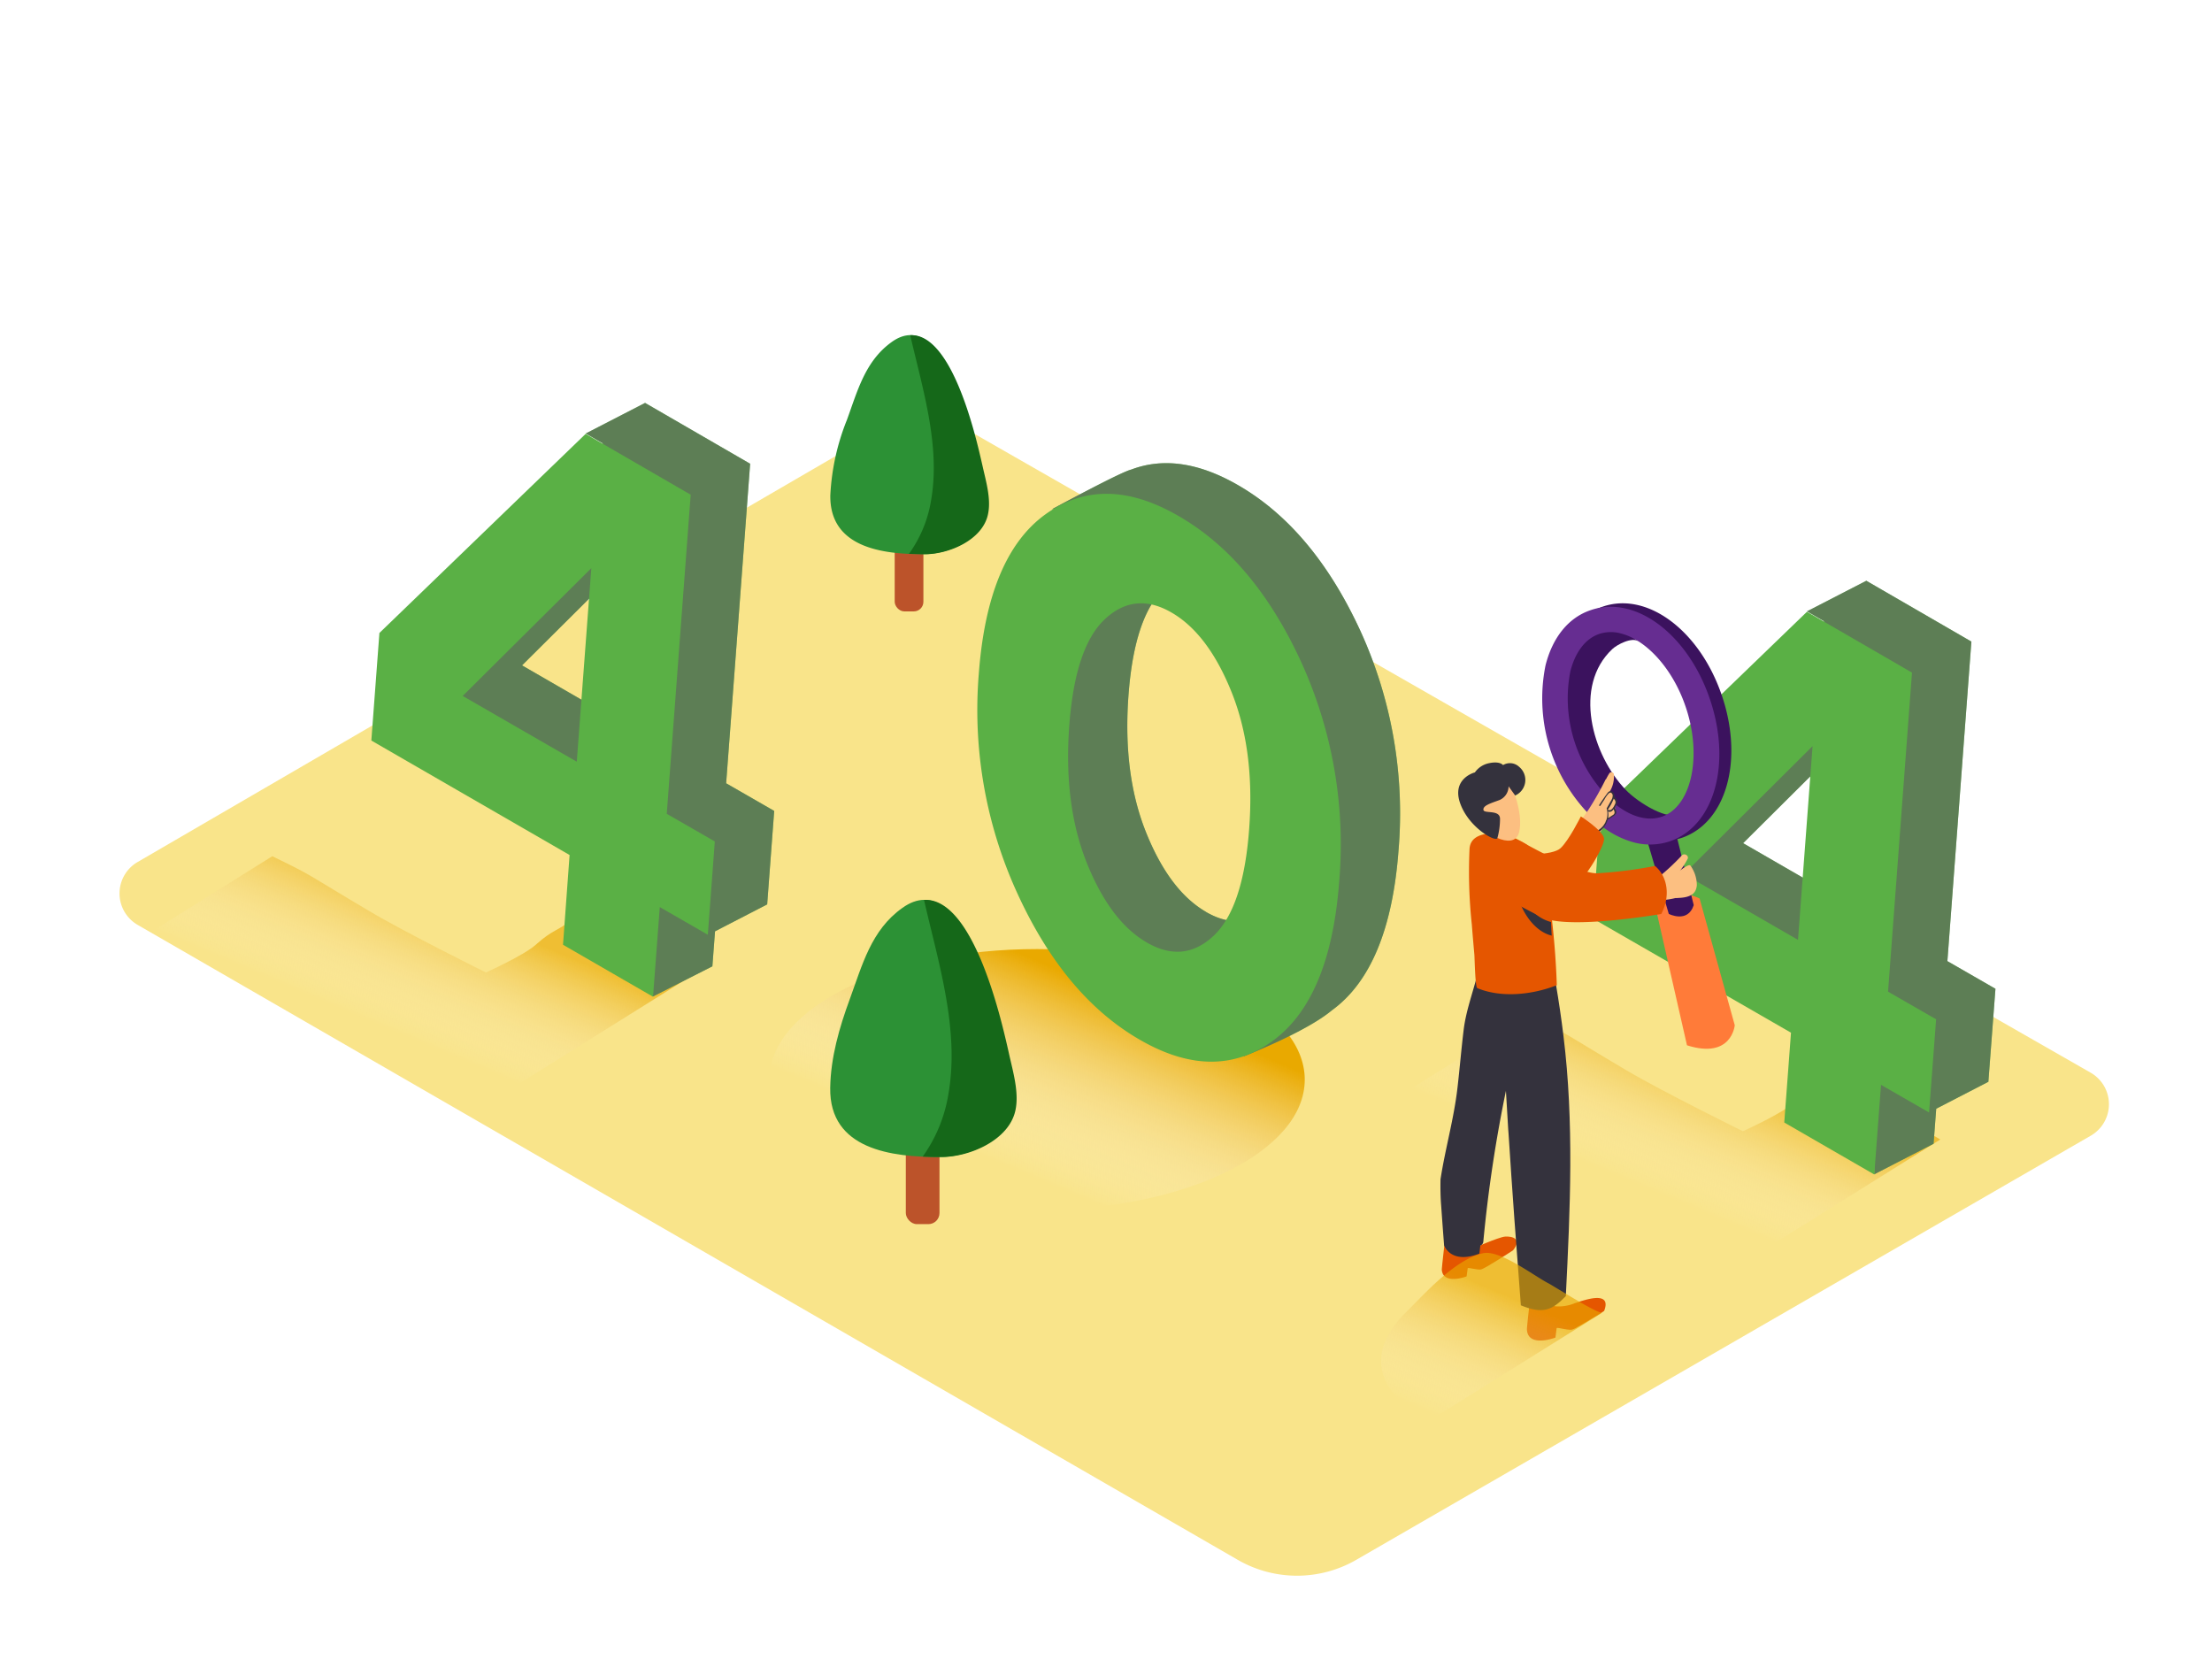 <svg xmlns="http://www.w3.org/2000/svg" xmlns:xlink="http://www.w3.org/1999/xlink" viewBox="0 0 400 300" width="406" height="306" class="illustration styles_illustrationTablet__1DWOa"><defs><linearGradient id="linear-gradient" x1="297.33" y1="214.11" x2="307.18" y2="190.77" gradientUnits="userSpaceOnUse"><stop offset="0" stop-color="#fff" stop-opacity="0"></stop><stop offset="0.98" stop-color="#e9a900"></stop></linearGradient><linearGradient id="linear-gradient-2" x1="70.08" y1="185.4" x2="79.93" y2="162.06" xlink:href="#linear-gradient"></linearGradient><linearGradient id="linear-gradient-3" x1="181.05" y1="209.84" x2="195.53" y2="175.53" xlink:href="#linear-gradient"></linearGradient><linearGradient id="linear-gradient-4" x1="262.77" y1="256.66" x2="272.71" y2="233.11" xlink:href="#linear-gradient"></linearGradient></defs><title>141-150</title><g style="isolation: isolate;"><g id="Layer_2" data-name="Layer 2"><path d="M24.88,155.14l138.9-80.78a6.57,6.57,0,0,1,6.57,0L378.07,193.24a6.57,6.57,0,0,1,0,11.39L245.26,281.32a21.44,21.44,0,0,1-21.44,0L24.9,166.51A6.57,6.57,0,0,1,24.88,155.14Z" fill="#f9e48a"></path><path d="M330.3,194.49c-1.93,1.77-3,1.49-6.13,4.33-2.13,1.91-9,5-9,5s-14.57-7.17-21.17-11.08c-11.71-6.92-9.49-6-17.52-9.91L255,196.21l57.35,33.19,38.52-24.09C346.55,202.71,338.82,198.81,330.3,194.49Z" opacity="0.63" fill="url(#linear-gradient)" style="mix-blend-mode: multiply;"></path><path d="M103,165.78c-1.93,1.77-3,1.49-6.13,4.33-2.13,1.91-9,5-9,5S73.36,167.93,66.76,164c-11.71-6.92-9.49-6-17.52-9.91L27.78,167.5l57.35,33.19,38.52-24.09C119.3,174,111.57,170.1,103,165.78Z" opacity="0.63" fill="url(#linear-gradient-2)" style="mix-blend-mode: multiply;"></path><ellipse cx="187.53" cy="194.49" rx="48.41" ry="23.61" fill="url(#linear-gradient-3)"></ellipse><path d="M246,113.34Q237.47,94.83,223.9,87q-10.63-6.14-19.36-2.82c-1.84.41-14.27,7.14-14.27,7.14h4.91q-6.2,8.23-7.4,24.21a79.56,79.56,0,0,0,6.91,39.82q8.51,18.54,22.08,26.37a28.35,28.35,0,0,0,10.52,3.81l-2.41,4.75s11.24-4.37,15.93-8.3q10.47-7.56,12.08-28.86A79.38,79.38,0,0,0,246,113.34Zm-27.89,50.83q-6.63-3.83-10.87-14.4t-3.17-24.84q1.07-14.25,6.48-19.27t12-1.17q6.63,3.83,10.87,14.4t3.17,24.84Q235.55,158,230.13,163T218.09,164.17Z" fill="#5ab045"></path><path d="M246,113.34Q237.47,94.83,223.9,87q-10.63-6.14-19.36-2.82c-1.84.41-14.27,7.14-14.27,7.14h4.91q-6.2,8.23-7.4,24.21a79.56,79.56,0,0,0,6.91,39.82q8.51,18.54,22.08,26.37a28.35,28.35,0,0,0,10.52,3.81l-2.41,4.75s11.24-4.37,15.93-8.3q10.47-7.56,12.08-28.86A79.38,79.38,0,0,0,246,113.34Zm-27.89,50.83q-6.63-3.83-10.87-14.4t-3.17-24.84q1.07-14.25,6.48-19.27t12-1.17q6.63,3.83,10.87,14.4t3.17,24.84Q235.55,158,230.13,163T218.09,164.17Z" fill="#606060" opacity="0.61"></path><path d="M235.25,118.87a79.39,79.39,0,0,1,6.92,39.79q-1.6,21.29-12.08,28.86t-24-.26q-13.57-7.83-22.08-26.37A79.56,79.56,0,0,1,177,121.07q1.6-21.29,12.07-28.82t24,.29Q226.73,100.36,235.25,118.87ZM219.4,168.53q5.4-5,6.48-19.27t-3.17-24.84q-4.24-10.57-10.87-14.4t-12,1.17q-5.42,5-6.48,19.27t3.17,24.84q4.24,10.57,10.87,14.4t12-1.17" fill="#5ab045"></path><path d="M140,145.9l-8.69-5,4.34-57.78-19-11-10.73,5.53,3.13,1.81-29.69,28.7-1.46,19.45,35.85,20.7-1.22,16.21,5.55,3.2v11.73L128.82,174l.48-6.33,9.43-4.87Zm-25-14.42L94.4,119.58l23.26-23.13Z" fill="#5ab045"></path><path d="M140,145.9l-8.69-5,4.34-57.78-19-11-10.73,5.53,3.13,1.81-29.69,28.7-1.46,19.45,35.85,20.7-1.22,16.21,5.55,3.2v11.73L128.82,174l.48-6.33,9.43-4.87Zm-25-14.42L94.4,119.58l23.26-23.13Z" fill="#606060" opacity="0.61"></path><path d="M120.57,146.42l8.69,5L128,168.29l-8.69-5-1.22,16.21-16.28-9.4L103,153.87l-35.85-20.7,1.46-19.45,37.29-36,19,11ZM104.3,137l2.63-35L83.67,125.11,104.3,137" fill="#5ab045"></path><path d="M360.84,178.06l-8.69-5,4.34-57.78-19-11-10.73,5.53,3.13,1.81-29.69,28.7-1.46,19.45,35.85,20.7-1.22,16.21,5.55,3.2v11.73l10.73-5.53.48-6.33,9.43-4.87Zm-25-14.42-20.63-11.91,23.26-23.13Z" fill="#5ab045"></path><path d="M360.84,178.06l-8.69-5,4.34-57.78-19-11-10.73,5.53,3.13,1.81-29.69,28.7-1.46,19.45,35.85,20.7-1.22,16.21,5.55,3.2v11.73l10.73-5.53.48-6.33,9.43-4.87Zm-25-14.42-20.63-11.91,23.26-23.13Z" fill="#606060" opacity="0.61"></path><path d="M341.42,178.58l8.69,5-1.27,16.85-8.69-5-1.22,16.21-16.28-9.4L323.87,186,288,165.34l1.46-19.45,37.29-36,19,11Zm-16.28-9.4,2.63-35-23.26,23.13,20.63,11.91" fill="#5ab045"></path><path d="M307.34,161.73l6.36,22.92s-.54,6.21-8.64,3.63l-5.51-24.18S300.79,158.72,307.34,161.73Z" fill="#ff7b39"></path><path d="M297.77,150.94l4,13.58s3.44,1.76,4.51-1.59L303,149.68Z" fill="#3b125e"></path><path d="M291.53,147.78a30.17,30.17,0,0,1-9.88-28.83c1.28-5.1,4.19-8.67,8.2-10h0c8-2.75,17.47,4.27,21.49,16s.86,23-7.17,25.8a11.34,11.34,0,0,1-6.4.25A16.43,16.43,0,0,1,291.53,147.78Zm-.18-34.51c-2.48.85-4.33,3.26-5.22,6.8a25.6,25.6,0,0,0,8.25,24.08c2.87,2.25,5.81,3,8.29,2.17,5.4-1.85,7.37-11,4.3-19.94-2.38-7-7.23-12.13-11.8-13.23A6.77,6.77,0,0,0,291.35,113.27Z" fill="#3b125e"></path><path d="M296.33,115.26c-1.2-.88-3.91.56-4.77,1.37-7.12,6.67-3.7,19.14,2.47,25.5,2.31,2.38,7.76,5.64,9.77,4.28,0,0-8.91,6-15.27-.63s-7.91-19.52-7.91-19.52l.39-6.79,2.33-4.55,2.37-2.53,5.85-.64Z" fill="#3b125e"></path><path d="M289.36,148.41a30.17,30.17,0,0,1-9.88-28.83c1.28-5.1,4.19-8.67,8.2-10h0c8-2.75,17.47,4.27,21.49,16s.86,23-7.17,25.8a11.34,11.34,0,0,1-6.4.25A16.43,16.43,0,0,1,289.36,148.41Zm-.18-34.51c-2.48.85-4.33,3.26-5.22,6.8a25.6,25.6,0,0,0,8.25,24.08c2.87,2.25,5.81,3,8.29,2.17,5.4-1.85,7.37-11,4.3-19.94-2.38-7-7.23-12.13-11.8-13.23A6.77,6.77,0,0,0,289.18,113.9Z" fill="#662d91"></path><path d="M285.64,150a7,7,0,0,1,.48-.94.1.1,0,0,0,0,.05.12.12,0,0,0,.23,0l.35-.53a.61.61,0,0,0,0,.21.53.53,0,0,0,.58.41.52.52,0,0,0,.47-.66l.16-.18a.52.52,0,0,0,0,.16.46.46,0,0,0,.76.19l.17-.17a.38.38,0,0,0,.31,0,11.82,11.82,0,0,0,1.32-.54.2.2,0,0,1-.07-.33,13.2,13.2,0,0,1,1.6-1.11l.07,0,0-.05a1.8,1.8,0,0,0-.09-1.29,1.41,1.41,0,0,0,.29-1.19.22.22,0,0,1-.12-.05,1,1,0,0,1-.2-.24,1.37,1.37,0,0,1-.22-.41.19.19,0,0,1,.07-.21c-.21-.28-.45-.54-.67-.78a5.28,5.28,0,0,0,.72-3,.45.45,0,0,0-.84-.22,9.56,9.56,0,0,0-.56,1,.38.38,0,0,0-.13.14,56,56,0,0,1-3,5.31c-.18.29-2.43,3.38-2.17,3.46C285.22,149.19,283.38,153.44,285.64,150Zm1.33-1.31s0,0,0,0a.12.12,0,0,0,.18,0v0a.47.47,0,0,0,.39.08.29.29,0,0,1-.59,0Z" fill="#fcbf81"></path><path d="M285.88,149a4.91,4.91,0,0,0,1.21-1.38,1,1,0,0,1,1.31-.37,5.53,5.53,0,0,0,.05-.75,1,1,0,0,1,2,0,4.83,4.83,0,0,1-.77,2.84,8.13,8.13,0,0,1-2.16,1.91,1,1,0,0,1-1.51-.77l-.09-.07A1,1,0,0,1,285.88,149Z" fill="#fcbf81"></path><path d="M289.07,149.75a4,4,0,0,0,1.68-2.35.11.11,0,0,0,.16,0l.79-.53a1.85,1.85,0,0,0,.45-.36c.29-.37,0-.79-.12-1.17a.12.12,0,0,0,0-.06l.11-.19a1.7,1.7,0,0,0,.3-1c-.05-.34-.38-.57-.53-.87a.77.77,0,0,0-.46-.84c-.42-.19-.66.13-.88.44q-.73,1-1.38,2c-.08.14.13.26.22.12.24-.38.48-.75.73-1.12a4.67,4.67,0,0,1,.8-1.12c.88-.51.71.71.57,1s-.19.36-.29.53l-.67,1.18v0a.11.11,0,0,0,0,.1,3.49,3.49,0,0,1-1.53,3.87C288.8,149.63,288.93,149.84,289.07,149.75Zm1.8-4a.11.11,0,0,0-.13,0l0-.08a9.43,9.43,0,0,0,1.08-2l.19.24a.75.75,0,0,1,0,.83C291.86,145.08,291.41,146,290.86,145.71Zm-.08,1.51a3.47,3.47,0,0,0,0-1.27c.43.21.79-.07,1-.41a2.74,2.74,0,0,1,.17.49.52.52,0,0,1-.27.55C291.43,146.8,291.1,147,290.78,147.22Z" fill="#34323d"></path><path d="M274.89,153.75s5.79.28,7.3-1.11,3.68-5.75,3.68-5.75,4,2.56,4.19,4-4.17,8.61-6.11,9.09" fill="#e55600"></path><path d="M266.11,225.13s4.89-2.18,6.07-2.26,3.15.32,1.43,2.48c0,0-5.15,3.37-5.83,3.47s-2.33-.41-2.37-.23-.2,1.48-.2,1.48-4.3,1.64-4.49-1.24c0-.38.62-5.72.62-5.72" fill="#e55600"></path><path d="M260.49,212.52c.85-5.53,2.41-10.89,3.06-16.49.41-3.52.7-7.06,1.13-10.58s1.75-6.93,2.59-10.41a.38.38,0,0,0-.17-.43l.12-.37c.43-.41.88-.81,1.31-1.18l6,4.05s0,3.68-.22,9c-.7,3.11-1.23,5.89-2,8.84a.77.77,0,0,1,.19.7,249.87,249.87,0,0,0-4.27,28.14.81.81,0,0,1-.54.7l-.17,1.46c-5.23,2-6.38-1.5-6.38-1.5s-.24-3-.53-7.16C260.48,215.72,260.46,214.12,260.49,212.52Z" fill="#34323d"></path><path d="M304.78,156.09c-.31.18-.65.39-1,.66a13.9,13.9,0,0,0,1.36-2.11c.39-.65-.58-1.18-1-.7a40.84,40.84,0,0,1-4.3,4,.66.66,0,0,0-.17.2l-.94,0h-.8l-.22,0a.57.57,0,0,0-.53.16,1.82,1.82,0,0,0-.35.16l-.1.08-.92.1a.67.67,0,0,0-.5,1l-.13-.07c-.7-.43-1.25.72-.56,1.14a9.29,9.29,0,0,0,4.87,1.37.55.55,0,0,0,.55.07l.29-.11a14.08,14.08,0,0,0,4.27-.89,3.86,3.86,0,0,1,1.14-.26h0C305.4,159.29,305.08,157.69,304.78,156.09Z" fill="#fcbf81"></path><path d="M276.81,233.18l2.91,1a1.6,1.6,0,0,0,1.17,1.07.65.65,0,0,0,.41.23,7.62,7.62,0,0,0,3.46-.56c1.39-.44,6.83-2.52,5.32,1.39-1,.7-2.1,1.3-3.12,1.92-.57.35-1.14.69-1.73,1a3.43,3.43,0,0,1-1,.47c-.78.12-2.68-.47-2.73-.27s-.22,1.7-.22,1.7-4.95,1.89-5.16-1.42C276.07,239.32,276.81,233.18,276.81,233.18Z" fill="#e55600"></path><path d="M272.73,203.43c-.61-9.78-.94-19.62-3-29.23-.09-2.5-1.71-.9-1.6-1.89.88-8,12.6,1.53,12.6,1.53.47.39.53,2.85.63,3.41q.79,4.63,1.36,9.3c1.94,15.71,1.22,31.33.43,47.09-2.49,2.54-4.12,3.3-8.13,1.66-.8-10.31-1.56-20.63-2.22-30.95Z" fill="#34323d"></path><path d="M279,154.82c-.11-.51-1.43-.85-1.82-1.06-.91-.49-.38-1.35-1.27-1.88a30.51,30.51,0,0,0-4-2h0c-2.22,0-5.95-.12-6.17,2.85a88.81,88.81,0,0,0,.41,13.69c.14,1.83.3,3.65.46,5.43.06.65.14,5.93.53,6.09,4.41,1.83,10.05,1.18,14.38-.53A146.75,146.75,0,0,0,279,154.82Z" fill="#e55600"></path><path d="M275,159.44a7.46,7.46,0,0,0,5.48,6.55c0,.3.09,2.16.12,2.46-3.52-.85-6.12-5.27-6.49-9C274.09,158.87,275,158.87,275,159.44Z" fill="#34323d"></path><path d="M272.88,140.66c.29.08,2.76,5.74,1.79,9.19s-6.82-.1-8.29-2.72S267.34,139.23,272.88,140.66Z" fill="#fcbf81"></path><path d="M272.8,141.45a2.72,2.72,0,0,1-1.64,2.48c-1.64.6-3,1-2.91,1.77s3-.11,3,1.63a12.92,12.92,0,0,1-.47,3.46c-.18.85-5.09-1.75-6.71-6.2s2.44-5.62,2.63-5.65a4.12,4.12,0,0,1,2.55-1.67c2-.43,2.55.34,2.55.34a2.41,2.41,0,0,1,2.9.31,3.07,3.07,0,0,1-.71,5.19Z" fill="#34323d"></path><path d="M275,151.38s10.11,5.8,13.76,5.8a80.07,80.07,0,0,0,10.52-1.33c2.51,2.13,2.67,5.84,1.12,8.69-4.42.72-17.5,2.6-21.61.57-5-2.46-10.43-5.76-10.43-5.76S263.45,154.5,275,151.38Z" fill="#e55600"></path><path d="M303.75,156.74s1.52-1.25,1.9-1a6.06,6.06,0,0,1,1.19,3.62c-.13,1.25-.77,2.31-3.88,2.28" fill="#fcbf81"></path><rect x="163.8" y="180.22" width="6.09" height="40.4" rx="2.01" ry="2.01" fill="#bc532a"></rect><path d="M181.9,188.49c-1.41-6.1-7.65-33-18.71-25.06-5.67,4-7.27,10.37-9.54,16.55-1.88,5.12-3.44,10.51-3.52,16-.18,11.18,11.19,12.54,19.89,12.5,5,0,12.17-3,13.34-8.43.71-3.28-.5-7.16-1.2-10.38Q182,189.08,181.9,188.49Z" fill="#2c9135"></path><path d="M182.43,189.67q-.13-.59-.27-1.19c-1.24-5.39-6.27-27-15.07-26.49,2.61,11.4,6.46,23.45,4.41,35.12a26.69,26.69,0,0,1-4.65,11.3c1.17.06,2.32.08,3.43.07,5,0,12.17-3,13.34-8.43C184.33,196.77,183.13,192.89,182.43,189.67Z" fill="#156819"></path><rect x="161.79" y="75.4" width="5.19" height="34.42" rx="1.74" ry="1.74" fill="#bc532a"></rect><path d="M177.21,82.44c-1.2-5.19-6.51-28.08-15.94-21.35-4.83,3.45-6.19,8.83-8.12,14.1a42,42,0,0,0-3,13.63c-.15,9.52,9.53,10.69,16.95,10.65,4.27,0,10.37-2.54,11.37-7.18.6-2.8-.42-6.1-1-8.84Z" fill="#2c9135"></path><path d="M177.66,83.45l-.23-1c-1.06-4.59-5.34-23-12.83-22.57,2.23,9.71,5.51,20,3.76,29.92a22.73,22.73,0,0,1-4,9.62c1,0,2,.06,2.92.06,4.27,0,10.37-2.54,11.37-7.18C179.28,89.49,178.26,86.19,177.66,83.45Z" fill="#156819"></path><path d="M250.61,241.6a8.53,8.53,0,0,0,.51,8.38,13.53,13.53,0,0,0,7.65,6l31-19.37c-.65.41-8.78-4.78-9.75-5.28-2.7-1.4-8.8-6.12-11.84-5.45-5,1.1-10.37,7.12-13.86,10.61A17.46,17.46,0,0,0,250.61,241.6Z" opacity="0.63" fill="url(#linear-gradient-4)" style="mix-blend-mode: multiply;"></path></g></g></svg>